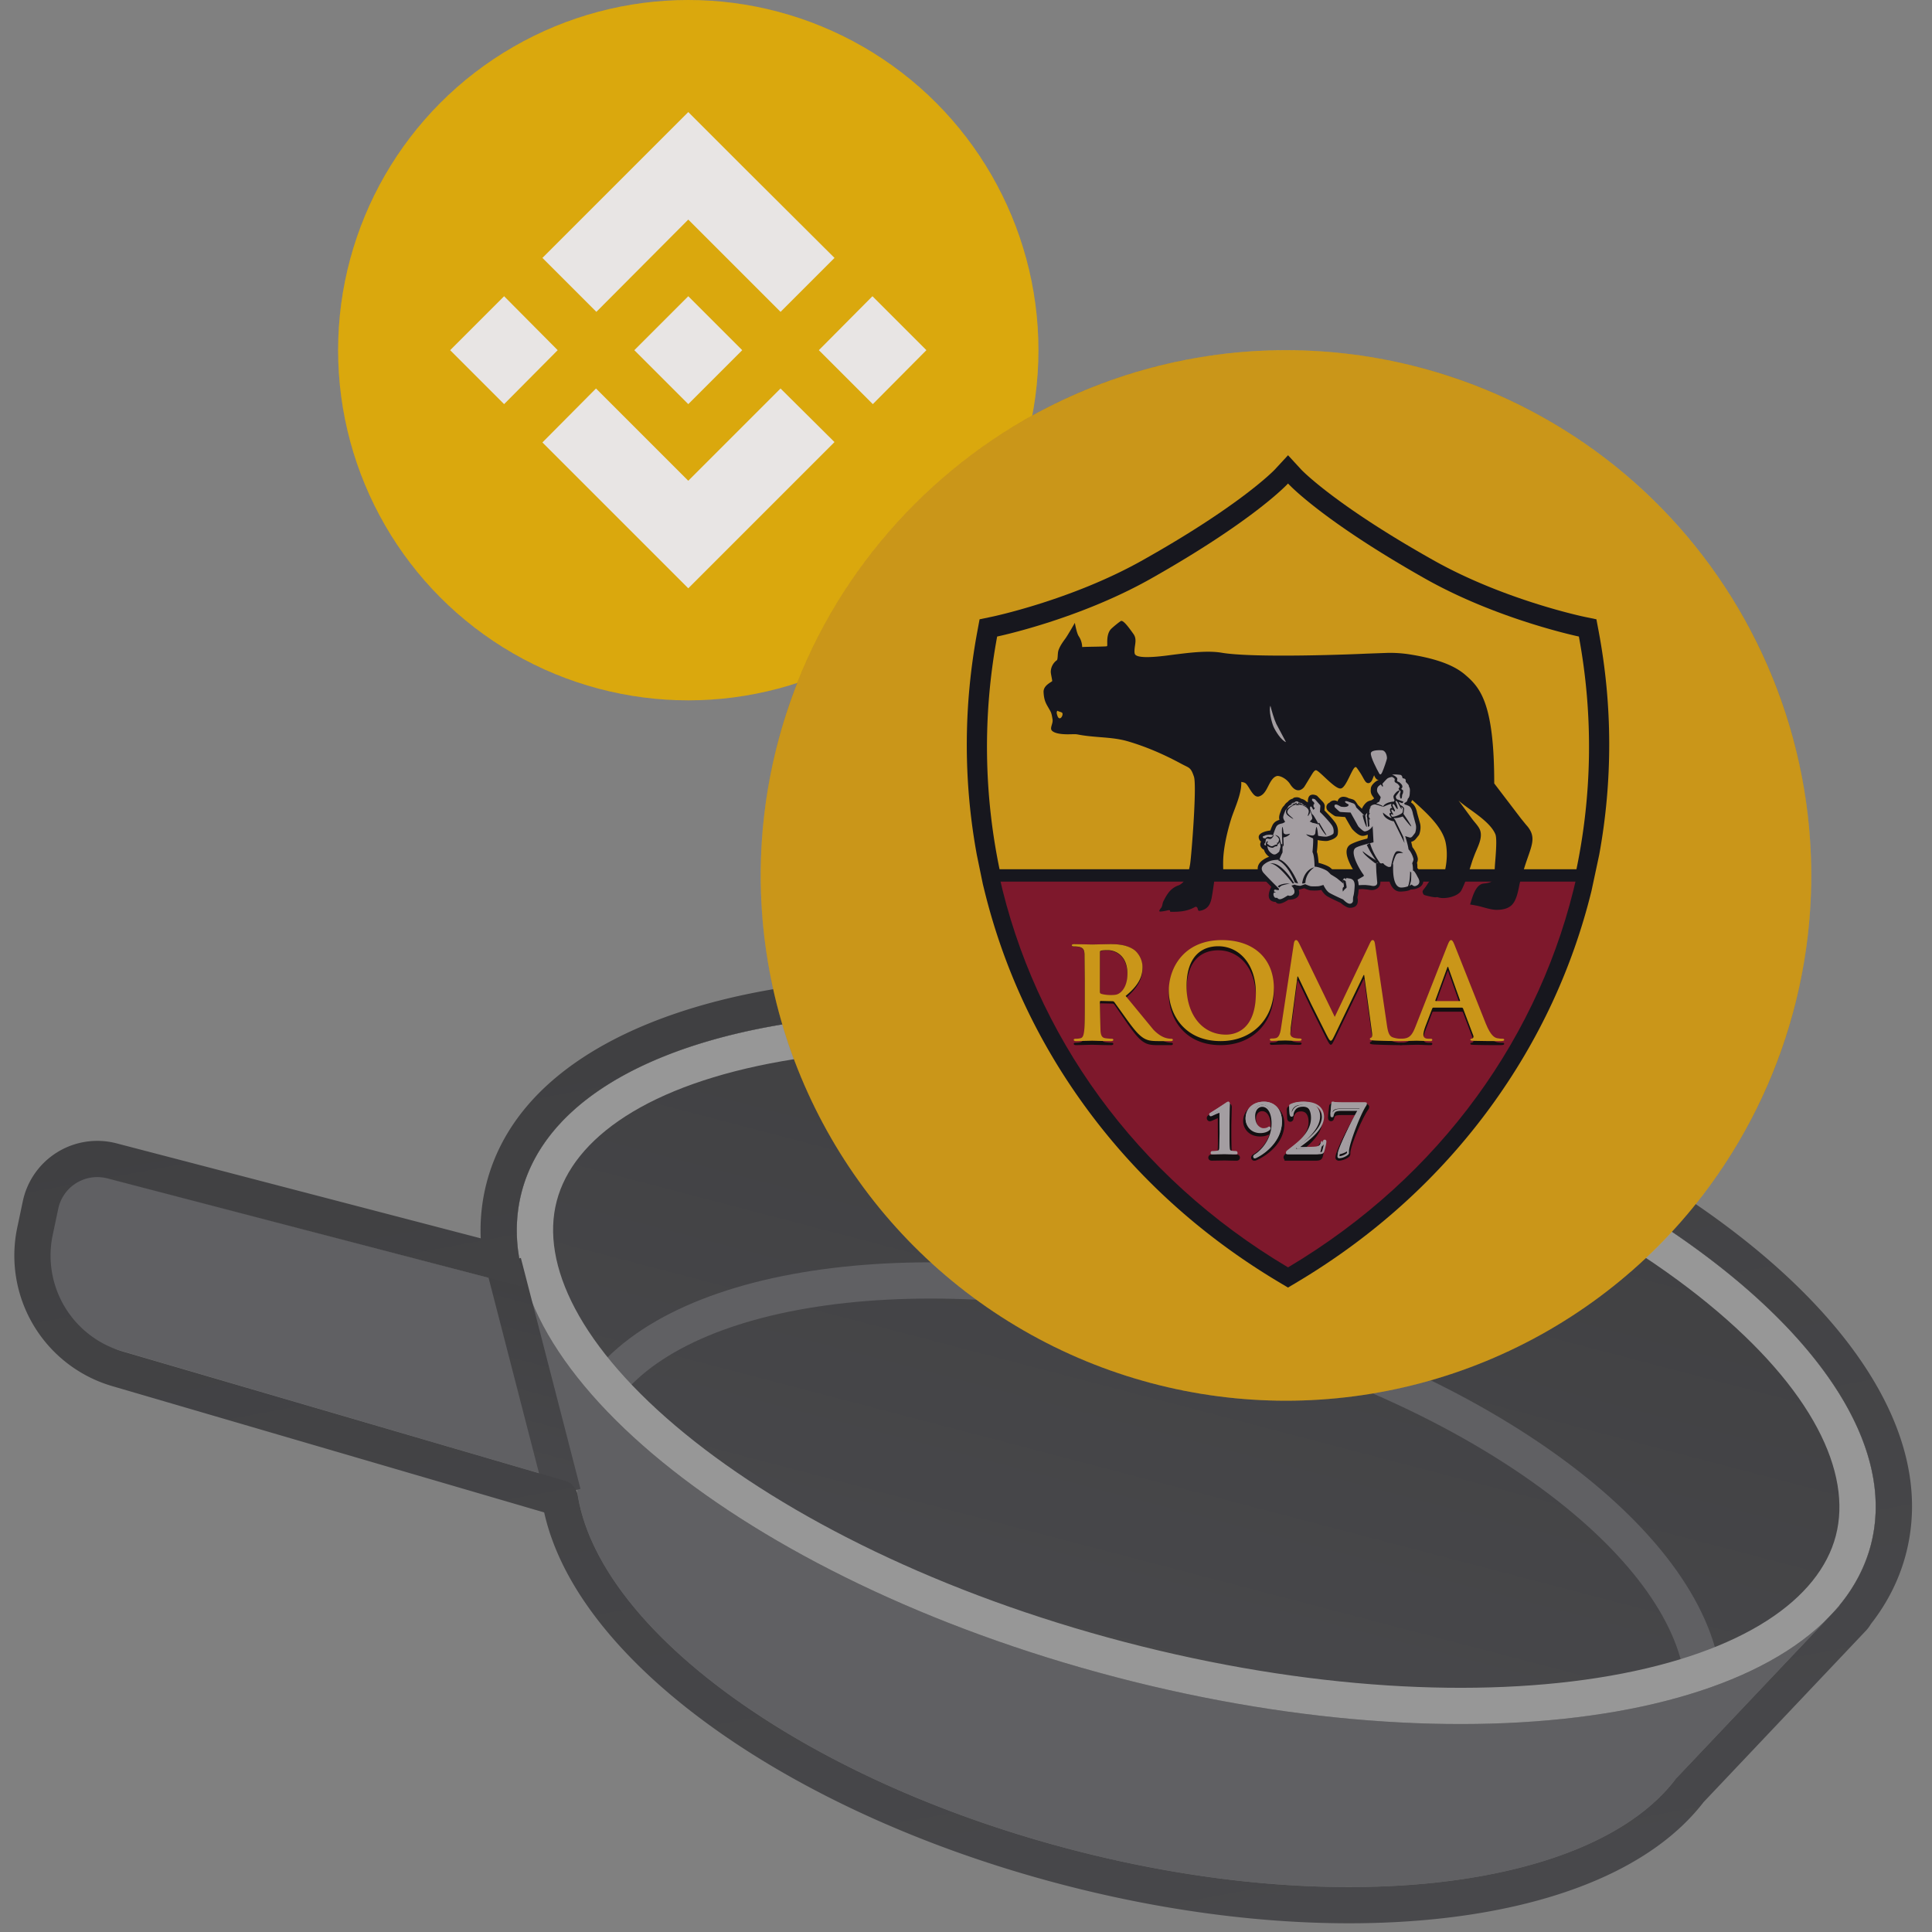 <svg xmlns="http://www.w3.org/2000/svg" width="160" height="160" fill="none"><rect width="100%" height="100%" fill="#808080" stroke="none"/><style>.B{fill:#17191d}.C{fill-rule:evenodd}.D{fill:#c6c1c0}.E{fill:#110f0d}.F{stroke-miterlimit:10}.G{stroke:#100f0d}.H{stroke-width:.403}.I{fill:#f6b817}</style><g clip-path="url(#D)"><g fill="#606063"><path d="M48.045 119.028c-3.178 12.144 15 27.421 40.602 34.121s48.934 2.287 52.112-9.858-15-27.421-40.602-34.122-48.934-2.286-52.112 9.859z"/><path d="M136.924 149.273l15.422-16.285-109.354-28.619 5.721 21.818 88.211 23.086z"/><path d="M49.934 108.293L8.072 97.338a3.304 3.304 0 00-4.063 2.486l-.468 2.129a8.26 8.26 0 005.746 9.7l41.812 12.239-1.166-15.599z"/></g><path fill="url(#A)" d="M43.203 98.71c-3.694 14.114 18.324 32.101 49.178 40.176s58.86 3.178 62.554-10.936-18.324-32.101-49.178-40.176-58.861-3.179-62.554 10.935z"/><g class="C"><path fill="#606063" d="M127.673 123.286c7.098 5.22 11.246 10.866 11.865 15.871l2.978-.368c-.772-6.238-5.737-12.531-13.066-17.92-7.389-5.435-17.439-10.148-28.913-13.151s-22.544-3.817-31.649-2.699c-9.029 1.109-16.44 4.163-20.168 9.223l2.415 1.779c2.992-4.06 9.373-6.95 18.119-8.024 8.67-1.064 19.354-.299 30.524 2.624s20.859 7.49 27.896 12.665z"/><path fill="#979797" d="M56.734 118.739c-8.721-7.124-11.998-14.041-10.629-19.27s7.614-9.654 18.706-11.593c10.807-1.889 25.078-1.154 40.186 2.8s27.911 10.304 36.406 17.245c8.721 7.124 11.998 14.041 10.63 19.27s-7.614 9.653-18.707 11.593c-10.806 1.889-25.078 1.153-40.186-2.8s-27.91-10.304-36.406-17.245zm35.646 20.147c-30.854-8.075-52.872-26.062-49.178-40.176s31.7-19.01 62.554-10.935 52.872 26.062 49.178 40.176-31.7 19.01-62.554 10.936z"/><path fill="url(#B)" d="M45.167 124.049l-4.937-19.123 2.905-.75 4.937 19.123-2.905.75z"/><path fill="url(#C)" d="M43.469 106.189l-.128-.443-.202-.817-.142-.54c.022-.012.03-.019.028-.027l-.004-.025-.12-.794-.022-.191a13.484 13.484 0 01-.071-1.974c.035-.903.166-1.793.395-2.668 3.694-14.114 31.7-19.01 62.555-10.936s52.872 26.062 49.178 40.176a12.4 12.4 0 01-.963 2.519 13.7 13.7 0 01-1.635 2.476l-.016.019.015.029-.611.651-12.932 13.655c-6.807 9.031-27.596 11.752-50.146 5.85-22.303-5.837-38.971-18.182-40.797-29.295-.093-.569-.484-1.054-1.037-1.215L10.127 111.91a8.26 8.26 0 01-5.762-9.635l.459-2.172a3.304 3.304 0 014.066-2.514l34.249 8.931a.27.27 0 00.331-.331zm-3.657-3.636a15.573 15.573 0 01.488-4.603c2.325-8.885 11.93-13.965 23.478-15.984 11.834-2.069 26.992-1.215 42.738 2.906s29.38 10.802 38.683 18.402c9.078 7.417 14.963 16.551 12.638 25.436-.557 2.129-1.552 4.064-2.901 5.789a3.08 3.08 0 01-.425.566l-13.429 14.181c-4.171 5.406-12.026 8.46-21.098 9.556-9.3 1.124-20.517.28-32.096-2.751-11.453-2.997-21.548-7.685-29.078-13.141-7.08-5.13-12.321-11.262-13.743-17.657L9.285 114.789a11.26 11.26 0 01-7.855-13.134l.459-2.173a6.304 6.304 0 017.758-4.796l30.165 7.867z"/></g><circle cx="57" cy="29" r="29" fill="#f0b90b"/><path fill="#fffdfa" d="M46.185 29l-4.437 4.468L37.28 29l4.468-4.468L46.185 29zM57 18.185l7.642 7.642 4.468-4.468-7.642-7.611L57 9.28 44.921 21.358l4.468 4.468L57 18.185zm15.252 6.347L67.815 29l4.468 4.468L76.72 29l-4.468-4.468zM57 39.815l-7.642-7.642-4.437 4.468L57 48.72l12.109-12.109-4.468-4.437L57 39.815zm0-6.347L61.468 29 57 24.532 52.532 29 57 33.468z"/><path fill="#191326" d="M57 55c14.359 0 26-11.641 26-26S71.359 3 57 3 31 14.641 31 29s11.641 26 26 26zm0 3c16.016 0 29-12.984 29-29S73.016 0 57 0 28 12.984 28 29s12.984 29 29 29z" opacity=".1"/><circle cx="106.5" cy="72.5" r="43.5" class="I"/><path d="M132.394 52.278l-.186-.99-.985-.205c-.067-.012-6.582-1.379-12.38-4.613-8.261-4.624-11.045-7.543-11.069-7.569l-1.104-1.2-1.104 1.194c-.029.031-2.818 2.955-11.073 7.574-5.795 3.232-12.315 4.602-12.383 4.614l-.985.205-.184.99c-1.151 6.177-1.167 12.4-.047 18.508l.501 2.432.139.563c1.577 6.408 4.363 12.394 8.288 17.795 4.256 5.861 9.667 10.77 16.076 14.596l.768.459.771-.459c6.41-3.826 11.818-8.735 16.076-14.596 3.924-5.401 6.71-11.385 8.287-17.794l.64-2.995a50.686 50.686 0 00-.046-18.508z" class="B"/><path d="M130.756 52.715s-6.704-1.394-12.721-4.787c-8.652-4.887-11.366-7.886-11.366-7.886s-2.717 2.999-11.367 7.886c-6.019 3.393-12.722 4.787-12.722 4.787a49.936 49.936 0 00.308 19.785h47.558a49.954 49.954 0 00.31-19.785z" class="I"/><path fill="#971a2e" d="M106.67 104.958c12.669-7.533 21.009-19.32 23.922-32.458h-47.85c2.917 13.138 11.253 24.926 23.928 32.458z"/><path d="M101.056 93.309v-.741c0-.135 0-.202-.09-.202-.112 0-.561.217-.691.268-.03.012-.061.024-.084.024s-.049-.03-.049-.065.03-.06.059-.076a60.19 60.19 0 001.383-.87c.053-.033.107-.074.154-.074.054 0 .072.064.072.119l-.037 1.468v1.045l.025 1.273c.017.181.048.263.238.304a4.58 4.58 0 00.395.033c.024 0 .054.016.054.057s-.03.05-.096.05c-.454 0-.835-.017-.998-.017l-1.023.017c-.064 0-.099-.011-.099-.05s.022-.057.048-.057c.065 0 .37-.018.478-.041.191-.039.221-.115.239-.296.022-.251.035-.731.029-1.273l-.007-.896z" class="E"/><path d="M101.056 93.309v-.741c0-.135 0-.202-.09-.202-.112 0-.561.217-.691.268-.03.012-.061.024-.084.024s-.049-.03-.049-.065.03-.06.059-.076 1.174-.724 1.383-.87c.053-.033.107-.074.154-.074.054 0 .072.064.072.119l-.037 1.468v1.045l.025 1.273c.017.181.048.263.238.304a4.58 4.58 0 00.395.033c.024 0 .054.016.054.057s-.03.05-.096.05c-.454 0-.835-.017-.998-.017l-1.023.017c-.064 0-.099-.011-.099-.05s.022-.057.048-.057c.065 0 .37-.018.478-.041.191-.039.221-.115.239-.296.022-.251.035-.731.029-1.273l-.007-.896z" class="F G H"/><path d="M106.165 93.07c0 1.541-1.453 2.511-2.187 2.831a.208.208 0 01-.105.022c-.026 0-.055-.028-.055-.056 0-.04.041-.072.071-.093.616-.348 1.541-1.252 1.541-2.55 0-.974-.444-1.403-.902-1.403-.425 0-.71.353-.71.819 0 .842.587 1.04.789 1.04s.327-.032.403-.066c.064-.031.096-.058.118-.058s.047.021.047.048a.11.11 0 01-.03.061c-.171.17-.479.252-.782.252-.854 0-1.209-.599-1.209-1.062 0-.743.604-1.283 1.518-1.283.966 0 1.493.662 1.493 1.497z" class="E"/><path d="M106.165 93.07c0 1.541-1.453 2.511-2.187 2.831a.208.208 0 01-.105.022c-.026 0-.055-.028-.055-.056 0-.04.041-.072.071-.093.616-.348 1.541-1.251 1.541-2.55 0-.974-.444-1.403-.902-1.403-.425 0-.71.353-.71.819 0 .842.587 1.04.789 1.04s.326-.032.403-.066c.064-.031.096-.058.118-.058s.047.021.047.048a.11.11 0 01-.03.061c-.171.17-.479.252-.782.252-.854 0-1.209-.599-1.209-1.062 0-.743.604-1.283 1.518-1.283.966 0 1.493.662 1.493 1.497z" class="F G H"/><path d="M106.58 95.923c-.041 0-.08-.033-.08-.079s.056-.097.114-.148c.808-.696 1.957-1.584 1.957-2.779 0-.896-.503-1.077-.792-1.077-.247 0-.438.045-.612.205a.926.926 0 00-.242.543c0 .057-.017.111-.074.111-.03 0-.047-.041-.053-.111l-.034-.684c0-.051.006-.075.071-.115.223-.114.535-.216 1.043-.216 1.016 0 1.448.545 1.448 1.208 0 1.1-1.239 2.06-1.985 2.644-.029.019-.018.037.011.037h.394l.993-.031c.398-.047.587-.239.657-.506.017-.067.034-.091.07-.091s.046.051.046.108c0 .091-.11.619-.167.809-.047.153-.14.171-.502.171h-2.263z" class="E"/><path d="M106.58 95.923c-.041 0-.08-.033-.08-.079s.056-.097.114-.148c.808-.696 1.957-1.584 1.957-2.779 0-.896-.503-1.077-.792-1.077-.247 0-.438.045-.612.205a.926.926 0 00-.242.543c0 .057-.017.111-.074.111-.03 0-.047-.041-.053-.111l-.034-.684c0-.051.006-.075.071-.115.223-.114.535-.215 1.043-.215 1.016 0 1.448.545 1.448 1.208 0 1.1-1.239 2.06-1.985 2.645-.029.019-.018.037.011.037h.394l.993-.031c.398-.047.587-.239.657-.506.017-.067.034-.091.07-.091s.046.051.046.108c0 .091-.11.619-.167.809-.047.153-.14.171-.502.171h-2.263z" class="F G H"/><path d="M113.05 91.628c.112 0 .142.018.142.045 0 .035-.023.08-.042.102-.495.659-1.428 2.884-1.518 3.599-.009.096 0 .133 0 .21 0 .111-.482.339-.752.339-.068 0-.084-.017-.084-.066 0-.059.012-.142.042-.231.167-.538.933-2.188 1.756-3.482h-1.547c-.167 0-.417.011-.561.1a.56.56 0 00-.198.334c-.005.045-.024.076-.059.076-.042 0-.048-.031-.048-.088 0-.204.09-.861.09-.917s.023-.078.059-.078.173.055.807.055h1.913z" class="E"/><path d="M113.05 91.628c.112 0 .142.018.142.045 0 .035-.023.08-.042.102-.495.659-1.428 2.884-1.518 3.599-.009.096 0 .133 0 .21 0 .111-.482.339-.752.339-.068 0-.084-.017-.084-.066 0-.059.012-.142.042-.231.167-.538.933-2.188 1.756-3.482h-1.547c-.167 0-.417.011-.561.1-.109.068-.185.247-.198.334-.005.045-.024.076-.059.076-.042 0-.048-.031-.048-.088 0-.204.09-.861.09-.917s.023-.078.059-.078.173.055.807.055h1.913z" class="F G H"/><g class="D"><path d="M101.056 92.974v-.739c0-.135 0-.204-.09-.204-.112 0-.559.219-.691.27a.264.264 0 01-.084.024c-.017 0-.049-.028-.049-.063s.032-.062.059-.078 1.174-.724 1.383-.87c.051-.035.107-.075.154-.075.054 0 .072.063.072.12l-.037 1.468v1.046l.025 1.269c.017.185.048.267.238.308a4.49 4.49 0 00.395.031c.024 0 .054.018.054.061 0 .037-.03.046-.096.046-.454 0-.835-.015-.998-.015l-1.02.015c-.067 0-.102-.009-.102-.046 0-.043.022-.061.048-.061.065 0 .37-.016.478-.037.191-.041.221-.117.239-.302.022-.245.035-.727.029-1.269l-.007-.899z"/><path d="M100.334 95.573a.269.269 0 00.103.015l.562-.007.13-.003.256-.005.246.005.115.003.568.007a.25.25 0 00.102-.016.122.122 0 00.052-.045.12.12 0 00.017-.063.134.134 0 00-.132-.139 4.07 4.07 0 01-.352-.028c-.076-.017-.103-.039-.118-.062-.019-.028-.029-.074-.037-.164-.023-.231-.023-.69-.023-1.215v-1.008l.017-1.001.014-.335.003-.078c0-.033-.004-.075-.022-.112s-.058-.084-.127-.084a.228.228 0 00-.112.035 1.01 1.01 0 00-.072.048l-.009.006-.703.465-.394.254-.13.083-.037.024-.015.009-.001.001a.249.249 0 00-.057.049.15.15 0 00-.036.094.143.143 0 00.07.123.104.104 0 00.057.017.2.2 0 00.063-.011l.048-.018.166-.075.164-.075.183-.076.067-.022.022-.005c.007.007.008.018.009.034l.001.082v.712l.006.867-.026 1.214c-.009.091-.02.134-.038.16-.014.021-.041.042-.12.06a2.46 2.46 0 01-.226.024l-.201.01c-.034 0-.069.013-.095.043s-.032.063-.032.096c0 .021.005.045.02.067a.12.12 0 00.054.042zm.599-.15l.19-.004.262-.005.252.005.113.003.124.003a.284.284 0 01-.129-.102.514.514 0 01-.063-.236c-.023-.24-.023-.706-.023-1.222v-1.014l.017-1.007.011-.29.003-.05.001-.033.001-.024.001-.008v-.003a.12.12 0 00-.003-.028.57.57 0 00-.069.043l-.717.475-.413.266.151-.069.192-.08.082-.027a.31.31 0 01.075-.012c.031 0 .066.006.096.027s.047.051.055.078a.28.28 0 01.013.081c.002.027.002.057.002.088v.713l.006.865-.028 1.23a.49.49 0 01-.064.234.281.281 0 01-.138.103zm.752-4.036z" class="C"/><path d="M106.165 92.85c0 1.659-1.453 2.704-2.187 3.048a.207.207 0 01-.107.024c-.024 0-.053-.033-.053-.062 0-.041.041-.076.071-.1.616-.375 1.541-1.346 1.541-2.744 0-1.049-.444-1.513-.9-1.513-.427 0-.712.38-.712.884 0 .907.587 1.122.789 1.122s.327-.037.403-.072c.064-.038.096-.066.118-.066s.047.025.047.054a.143.143 0 01-.03.065c-.171.183-.479.269-.782.269-.854 0-1.209-.643-1.209-1.141 0-.8.604-1.381 1.518-1.381.966 0 1.493.712 1.493 1.612z"/><path d="M103.818 95.875c.017.019.05.048.096.048a.28.28 0 00.139-.032c.355-.17.88-.511 1.318-1.014s.794-1.175.794-2.001c0-.45-.129-.859-.383-1.157s-.632-.481-1.111-.481c-.45 0-.829.146-1.097.399s-.42.609-.42 1.017c0 .258.09.553.289.785s.51.399.937.399c.297 0 .615-.085.799-.287l.002-.001.001-.001a.24.24 0 00.03-.049l.011-.028c.003-.01.007-.023.007-.04 0-.036-.015-.068-.035-.091s-.052-.044-.093-.044a.113.113 0 00-.052.013l-.033.019-.022.015-.043.027a.792.792 0 01-.342.06c-.073 0-.239-.043-.387-.189s-.276-.391-.276-.809c0-.46.25-.769.59-.769.184 0 .373.095.518.313s.25.567.25 1.062c0 1.311-.851 2.223-1.417 2.575l-.005.003-.004.004c-.014.011-.037.03-.056.053s-.042.06-.042.108c0 .04.019.074.037.096zm.231-.169c.595-.402 1.422-1.339 1.422-2.669 0-.516-.107-.899-.278-1.155s-.409-.387-.656-.387c-.467 0-.756.424-.756.937 0 .456.146.75.326.929s.385.237.503.237c.106 0 .19-.01.258-.025a1.16 1.16 0 01-.488.099c-.381 0-.643-.145-.812-.341a1.06 1.06 0 01-.248-.675c0-.364.134-.674.367-.894s.57-.354.984-.354c.434 0 .763.162.985.422s.343.63.343 1.048c0 .774-.331 1.407-.752 1.89a4.177 4.177 0 01-1.198.94zm-.103.079z" class="C"/><path d="M106.58 95.588a.08.08 0 01-.08-.081c0-.043.056-.097.114-.146.808-.698 1.957-1.582 1.957-2.779 0-.896-.503-1.077-.792-1.077-.247 0-.438.045-.612.203a.931.931 0 00-.242.545c0 .059-.017.109-.074.109-.03 0-.047-.041-.053-.109a13.26 13.26 0 01-.034-.686c0-.051.006-.075.071-.113.223-.114.535-.216 1.043-.216 1.016 0 1.448.545 1.448 1.21 0 1.096-1.239 2.056-1.985 2.642-.029.019-.018.039.011.039h.394l.993-.035c.398-.045.587-.239.657-.504.017-.07.036-.091.07-.091.04 0 .046.051.046.106 0 .093-.11.621-.167.811-.047.153-.14.171-.502.171h-2.263z"/><path d="M106.5 95.431c0 .094.085.158.174.158h2.379c.186 0 .322-.004.416-.031a.29.29 0 00.198-.191c.031-.095.076-.271.112-.432l.047-.224.02-.147a.3.3 0 00-.012-.095c-.006-.017-.017-.039-.038-.057s-.055-.03-.088-.03a.15.15 0 00-.114.05.255.255 0 00-.047.098c-.033.115-.092.209-.186.28s-.231.124-.427.145h-.002c-.218.025-.927.033-1.032.033h-.225c.371-.268.826-.606 1.204-.994.429-.439.772-.952.772-1.509 0-.337-.12-.651-.388-.881s-.673-.365-1.224-.365-.891.101-1.139.217l-.003.001-.002.001a.24.24 0 00-.095.079c-.022.036-.022.072-.022.098 0 .16.029.611.036.669.004.035.011.072.026.101s.05.075.119.075c.029 0 .057-.006.083-.02s.044-.033.057-.053a.211.211 0 00.027-.113.62.62 0 01.067-.237.76.76 0 01.16-.23c.161-.132.336-.173.582-.173a.71.71 0 01.467.172c.148.132.276.369.276.785 0 .551-.288 1.034-.69 1.468-.341.368-.758.694-1.137.992l-.201.157a.77.77 0 00-.092.081c-.025.026-.058.068-.058.119zm.184-.002h2.369c.195 0 .299-.005.361-.023.027-.008.041-.017.05-.026s.021-.027.031-.058a5.37 5.37 0 00.108-.419l.03-.137a.68.68 0 01-.156.166 1.04 1.04 0 01-.522.182 16.25 16.25 0 01-1.055.035h-.414c-.027 0-.09-.008-.113-.064s.022-.101.047-.118l.026-.019c.39-.28.89-.641 1.298-1.058.419-.429.728-.905.728-1.404 0-.303-.108-.572-.333-.765s-.582-.32-1.1-.32-.831.094-1.053.197c-.019.01-.025.016-.028.018s-.001.008-.001.021l.023.481a.91.91 0 01.248-.403l.001-.001.001-.001c.205-.17.432-.216.705-.216a.9.9 0 01.594.219c.191.171.328.453.328.899 0 .603-.316 1.122-.731 1.57-.351.379-.78.715-1.159 1.012l-.198.155a.63.63 0 00-.073.063zm.32-3.088zm2.658 2.175z" class="C"/><path d="M113.05 91.295c.112 0 .142.02.142.045 0 .035-.023.08-.042.1-.495.662-1.428 2.882-1.518 3.601-.009.094 0 .133 0 .208 0 .108-.482.339-.752.339-.068 0-.084-.017-.084-.068 0-.057.012-.138.042-.229.167-.538.933-2.189 1.756-3.482h-1.547c-.167 0-.417.011-.561.1-.109.068-.185.249-.198.338-.005.045-.024.072-.059.072-.042 0-.048-.027-.048-.084 0-.21.088-.862.088-.919s.025-.079.061-.079.173.057.807.057h1.913z"/><path d="M110.805 95.885c.037.035.087.038.119.038a1.21 1.21 0 00.489-.143c.076-.039.147-.082.199-.126a.41.41 0 00.07-.07.168.168 0 00.037-.099l-.003-.081c-.001-.037-.003-.067.002-.126.042-.361.279-1.113.569-1.869s.622-1.491.849-1.827c.014-.018.027-.041.036-.064s.02-.057.02-.09c0-.024-.007-.049-.024-.071s-.037-.033-.056-.041a.363.363 0 00-.138-.02h-1.807a4.56 4.56 0 01-.582-.029l-.114-.019-.032-.007a.144.144 0 00-.034-.004c-.039 0-.079.016-.107.052s-.034.076-.034.115l-.004.041-.009.093-.009.091-.019.183-.042.545c0 .027 0 .067.015.101a.12.12 0 00.114.07c.044 0 .081-.02.106-.055s.029-.065.032-.094c.005-.035.023-.096.052-.157s.066-.111.099-.134c.053-.036.131-.06.222-.073s.184-.016.261-.016h1.316c-.751 1.324-1.437 2.954-1.593 3.504a.957.957 0 00-.043.262c0 .029.002.08.043.118zm.124-.133a.81.81 0 01.036-.197v-.002c.156-.549.875-2.256 1.651-3.594l.074-.128h-1.608a1.94 1.94 0 00-.285.018.711.711 0 00-.291.1.48.48 0 00-.145.178l.028-.297.019-.182.023-.235.133.023c.116.015.302.03.603.03h1.807l.037.001-.009.013-.001.003c-.241.353-.581 1.109-.87 1.864s-.535 1.526-.579 1.912v.002a1.17 1.17 0 00-.002.165l.002.05a.26.26 0 01-.044.044.97.97 0 01-.17.106c-.139.071-.3.123-.409.125z" class="C"/></g><g class="E"><path d="M91.089 82.272c0 .122.021.167.095.198.221.081.54.114.807.114.423 0 .559-.048.751-.19.317-.241.626-.752.626-1.658 0-1.572-.995-2.024-1.624-2.024-.263 0-.455.01-.561.043-.074.022-.095.066-.095.154v3.363zm-1.251-.874l-.022-2.345c-.021-.375-.105-.553-.456-.632a2.12 2.12 0 00-.414-.033c-.117 0-.18-.022-.18-.099s.074-.1.233-.1l1.453.037 1.495-.037c.668 0 1.377.068 1.95.477.297.21.72.776.72 1.516 0 .819-.328 1.57-1.397 2.477l2.299 2.91c.595.643 1.031.721 1.188.752a1.56 1.56 0 00.296.035c.083 0 .128.034.128.087 0 .089-.072.112-.2.112h-1.007c-.595 0-.86-.054-1.137-.21-.455-.255-.858-.775-1.451-1.626l-1.051-1.527c-.053-.068-.118-.078-.191-.078l-.922-.021c-.053 0-.084.021-.084.087v.155l.052 2.367c.032.323.096.566.413.609a4.49 4.49 0 00.52.045c.085 0 .128.034.128.087 0 .079-.076.112-.211.112-.618 0-1.402-.033-1.56-.033l-1.293.033c-.139 0-.213-.033-.213-.112 0-.053.043-.087.169-.087a1.62 1.62 0 00.383-.045c.211-.043.266-.287.307-.609.054-.462.054-1.338.054-2.354V81.4zm14.167 1.177c0-2.394-1.374-3.876-3.118-3.876-1.228 0-2.622.681-2.622 3.34 0 2.219 1.225 3.981 3.267 3.981.749 0 2.473-.361 2.473-3.445zm-7.209-.205c0-1.823 1.204-4.181 4.397-4.181 2.652 0 4.303 1.549 4.303 3.989s-1.703 4.376-4.408 4.376c-3.057 0-4.292-2.296-4.292-4.184zm10.355-3.901c.031-.184.095-.281.181-.281s.149.05.289.334l2.917 6.026 2.908-6.103c.086-.172.137-.257.235-.257s.16.105.191.334l.973 6.633c.098.682.203.996.524 1.095a2.12 2.12 0 00.663.109c.096 0 .172.01.172.074 0 .088-.13.121-.278.121a55.96 55.96 0 01-2.17-.055c-.245-.021-.31-.055-.31-.119 0-.055.041-.087.117-.119.065-.023.096-.163.053-.468l-.641-4.711h-.043l-2.329 4.833c-.246.508-.3.606-.396.606s-.203-.218-.374-.542l-1.23-2.461-1.111-2.319h-.043l-.555 4.225-.032.51c0 .206.14.303.32.348.194.042.342.055.449.055.086 0 .162.022.162.075 0 .097-.098.119-.258.119-.448 0-.931-.032-1.122-.032l-1.059.032c-.107 0-.192-.022-.192-.119 0-.053.063-.075.171-.075.086 0 .161 0 .321-.034.298-.065.384-.488.438-.855l1.059-6.979z"/><path d="M120.859 83.239c.052 0 .063-.03.052-.064l-.952-2.673c-.009-.045-.02-.098-.052-.098s-.052.053-.062.098l-.972 2.663c-.013.045 0 .075.039.075h1.947zm-2.155.545c-.056 0-.075.019-.097.085l-.571 1.49c-.104.27-.158.532-.158.664 0 .194.094.337.422.337h.158c.127 0 .158.022.158.085 0 .087-.061.109-.177.109-.339 0-.792-.032-1.122-.032l-1.247.032c-.138 0-.201-.022-.201-.109 0-.063.043-.085.127-.085.095 0 .244-.012.329-.023.484-.064.684-.435.898-.978l2.651-6.738c.127-.315.191-.432.297-.432.095 0 .161.097.265.345l2.621 6.598c.402.977.71 1.128.931 1.183a2.3 2.3 0 00.445.045c.083 0 .136.01.136.085 0 .087-.095.109-.485.109-.381 0-1.153 0-1.998-.022-.192-.01-.318-.01-.318-.087 0-.063.041-.085.148-.098.073-.022.148-.119.096-.249l-.846-2.238c-.024-.057-.054-.076-.107-.076h-2.355z"/></g><g class="I"><path d="M91.089 82.108c0 .119.021.158.095.192.221.072.54.106.807.106.423 0 .559-.042.751-.179.317-.236.626-.726.626-1.596 0-1.507-.995-1.943-1.624-1.943-.263 0-.455.012-.561.042-.074.021-.095.065-.095.15v3.228zm-1.251-.839l-.022-2.251c-.021-.362-.105-.531-.456-.607a2.372 2.372 0 00-.414-.034c-.117 0-.18-.019-.18-.095s.074-.094.233-.094l1.453.031 1.495-.031c.668 0 1.377.067 1.95.456.297.202.72.745.72 1.457 0 .786-.328 1.508-1.397 2.378l2.299 2.794c.595.615 1.031.69 1.188.724.117.02.213.029.296.029s.128.032.128.085c0 .085-.072.108-.2.108h-1.007c-.595 0-.86-.054-1.137-.202-.455-.247-.858-.744-1.451-1.561l-1.051-1.466c-.053-.065-.118-.075-.191-.075l-.922-.022c-.053 0-.084.022-.084.085v.149l.052 2.272c.032.308.096.543.413.583.16.022.393.044.52.044.085 0 .128.032.128.085 0 .076-.076.108-.211.108-.618 0-1.402-.031-1.56-.031l-1.293.031c-.139 0-.213-.031-.213-.108 0-.053.043-.085.169-.085.16 0 .287-.021.383-.044.211-.04.266-.275.307-.583.054-.446.054-1.284.054-2.262V81.27zm14.167.97c0-2.391-1.374-3.875-3.118-3.875-1.228 0-2.622.685-2.622 3.342 0 2.219 1.225 3.978 3.267 3.978.749 0 2.473-.363 2.473-3.445zm-7.209-.203c0-1.825 1.204-4.182 4.397-4.182 2.652 0 4.303 1.548 4.303 3.99s-1.703 4.375-4.408 4.375c-3.057 0-4.292-2.295-4.292-4.183zm10.355-3.902c.031-.184.095-.28.181-.28s.149.055.289.335l2.917 6.025 2.908-6.099c.086-.174.137-.261.235-.261s.162.108.191.335l.975 6.632c.096.682.201.998.522 1.097a2.13 2.13 0 00.663.107c.096 0 .172.01.172.075 0 .089-.13.12-.278.12-.269 0-1.743-.021-2.17-.053-.245-.023-.31-.055-.31-.119 0-.055.041-.089.117-.12.065-.022.096-.164.053-.467l-.641-4.715h-.043l-2.329 4.836c-.246.509-.3.607-.396.607s-.203-.217-.374-.544l-1.23-2.458-1.111-2.318h-.043l-.555 4.225-.032.51c0 .204.14.303.32.348.194.043.342.053.449.053.086 0 .162.022.162.077 0 .097-.098.119-.258.119-.448 0-.931-.032-1.122-.032l-1.059.032c-.107 0-.192-.022-.192-.119 0-.055.063-.077.171-.077.086 0 .161 0 .321-.031.298-.066.384-.489.438-.858l1.059-6.98z"/><path d="M120.859 82.905c.052 0 .063-.032.052-.064l-.952-2.675c-.009-.043-.02-.097-.052-.097s-.052.054-.062.097l-.972 2.664c-.013.043 0 .075.039.075h1.947zm-2.155.543c-.056 0-.075.023-.097.085l-.571 1.492c-.104.272-.158.532-.158.662 0 .194.094.337.422.337h.158c.127 0 .158.022.158.087 0 .087-.061.109-.177.109-.339 0-.792-.032-1.122-.032l-1.247.032c-.138 0-.201-.022-.201-.109 0-.065.043-.087.127-.087.095 0 .244-.01.329-.023.484-.062.684-.433.898-.975l2.651-6.737c.127-.315.191-.434.297-.434.095 0 .161.096.265.345l2.621 6.596c.402.978.71 1.13.931 1.183.16.034.316.045.445.045.083 0 .136.012.136.087 0 .087-.095.109-.485.109-.381 0-1.153 0-1.998-.022-.192-.01-.318-.01-.318-.087 0-.065.041-.087.148-.098.073-.02.148-.119.096-.251l-.846-2.237c-.024-.053-.054-.076-.107-.076h-2.355z"/></g><path stroke="#17191d" stroke-linecap="round" stroke-width="1.022" d="M82.408 72.5h48.519" class="F"/><path d="M87.843 59.458c-.209.13-.288-.236-.288-.236-.057-.147-.063-.299.02-.36.158.099.347.097.403.189.059.102-.026.339-.136.407zm38.551 8.861l-.435-.536-2.213-2.903c0-6.706-1.192-7.956-2.419-9.009-1.082-.928-2.808-1.402-4.66-1.69a10.787 10.787 0 00-1.693-.114l-1.841.066c-.497.029-9.185.395-11.971-.078-1.215-.206-2.9.032-3.902.153-.459.053-2.967.457-3.262-.021-.057-.09-.053-.289-.029-.514.034-.351.177-.779-.096-1.162-.375-.527-.786-1.093-1.011-1.093-.071 0-.692.512-.843.666-.253.257-.333.678-.321 1.168.006.301-.013.242-.036.265-.038.038-1.635.038-2.04.068a1.69 1.69 0 00-.286-.897c-.175-.255-.321-1.105-.321-1.105s-.578 1.009-.773 1.28c-.217.297-.442.606-.573.961-.05.136-.06.299-.071.457-.005.114-.023.353-.068.391a1.212 1.212 0 00-.508.924c-.006.113.025.265.058.442.022.112.059.289.059.373a1.86 1.86 0 01-.092.063c-.273.175-.647.421-.623.855.036.655.186.91.392 1.265.058.101.117.2.183.324.092.176.131.427.17.67.054.341-.262.714-.046.929.284.279 1.016.295 1.334.295.086 0 .419-.009.499-.009.124 0 .219.007.301.024.611.12 1.225.169 1.816.219.815.064 1.584.126 2.359.355 1.428.423 2.837 1.015 4.305 1.803l.225.119c.544.282.66.244.915.996s-.215 6.641-.318 7.249c-.164.983-.475 1.577-.983 1.764-.678.247-.957.781-1.225 1.299-.086.168-.073.37-.178.538 0 0-.221.244-.147.307s.762-.103.762-.103c.235.014-.018.139.216.139.581 0 1.281-.004 1.995-.417.299 0 .099.383.375.333.852-.156.932-.817 1.035-1.448.174-1.061.149-1.246.266-1.345s.496.063.597-.052c.078-.086-.007-.861.037-1.56.062-.997.333-2.167.629-3.13l.016-.05c.064-.213.161-.472.264-.743.278-.736.617-1.628.577-2.345.304.052.354.071.528.313l.123.194c.336.554.508.709.729.709a.234.234 0 00.066-.008c.362-.095.557-.404.762-.811.204-.398.413-.81.754-.886.013-.002.028-.006.047-.006.277 0 .762.248 1.039.68.611.953 1.132.287 1.181.209.071-.11.56-.924.682-1.114.147-.227.238-.248.272-.248h.008c.299.046 1.596 1.615 2.059 1.509.448-.05.946-1.77 1.22-1.77.014 0 .028.002.043.006.065.054.22.289.324.445.345.528.42.879.692.879.088 0 .239-.076.33-.305l.145-.349c.016.021.246.802.808.109-.005-.008-.009-.021-.013-.031.075-.177 1.115.855 1.612 1.26l.863.813c1.07.959 2.4 2.155 2.659 3.45.148.749.113 1.612-.096 2.432-.046.172-.09.272-.132.299-.042.032-.159.036-.305.038-.067.002-.14.005-.223.013-.368.02-.616.414-.839.761-.1.16-.231.293-.299.411s.041.315.107.355.728.198.925.198a.53.53 0 00.158-.019 1.45 1.45 0 00.505.082c.578 0 1.294-.242 1.499-.643.346-.683.582-1.425.811-2.145.024-.08.051-.163.077-.243.049-.158.121-.335.19-.52.25-.659.675-1.364.487-2.013-.099-.342-.443-.675-.663-.968l-1.143-1.553c.681.665 2.573 1.648 3.053 2.799.17.404-.006 2.094-.035 2.547-.015.214-.026.434-.032.652-.02.692-.221.817-.912.887-.598.062-.873.952-1.02 1.432l-.024.076-.07.223.232.04c.089.014.188.034.295.054.432.08 1.159.351 1.666.351.605 0 1.029-.145 1.299-.442.347-.379.48-1.063.599-1.665.044-.225.293-1.031.384-1.322.568-1.842 1.131-2.546.172-3.603z" class="B"/><path d="M123.557 73.504c-.061.138-.278.166-.353.197-.157.078-.303.19-.296.319v.715c.031.069.242.157.288.072.033-.055-.002-.487.039-.783.007-.041.031-.217.104-.256.025-.008.275-.142.218-.264zm-19.293-9.665c.14-.021.337-.074.403-.002s.165.339.16.501-.354 1.007-.377 1.046-.057.16-.119.035-.172-1.428-.172-1.428-.018-.13.105-.151zm22.096 4.918c-.282-.402-.988-1.112-1.269-1.454l-2.097-2.438-.706-3.683c-.134-.437-.508-3.6-2.998-5.318.134-.222 1.747 1.023 2.331 1.992 1.058 1.758 1.509 6.347 1.509 6.347s.672-7.01-3.101-8.493c-2.706-1.112-4.057-.933-4.057-.933s-1.875 1.106-.744 3.208c.218.41 2.683 4.127 2.841 4.418 1.402 2.585 5.861 5.595 6.672 6.414.043.046.811.538.863 1.086.01.102-1.043-.594-1.028-.465.143 1.296-.013 3.785-.033 4.069-.024.329-.043.377-.246.45s-.414-.119-.537.221c-.139.377-.088.656.266.656s.89.184 1.231-1.093l1.309-4.427c.054-.2-.108-.419-.206-.556zM88.897 52.758s.207.826.203 1.057-.056.252-.056.252l-.613.363s.133-.211.203-.474.267-.949.263-1.199zm10.445 21.729c-.035.024-.08.028-.094.008l-.105-.15c-.012-.02.004-.061.041-.091l.084-.057c.035-.026.082-.031.094-.01l.106.15c.018.02-.004.059-.039.091l-.086.059zm20.128-1.31s-.096-.034-.148.045c-.073.113-.107.54-.107.54a.2.2 0 00.255.053c.165-.07.5-.358.394-.451s-.394-.187-.394-.187zm-.325-.342s-.216-.002-.314.076c-.106.086-.296.316-.284.411s.203.247.298.152.54-.649.3-.64zM87.141 57.187c-.231.393.433.737.601.525.126-.536-.376-.729-.601-.525zm4.493.65c-.284-.343-.493-.916-.307-1.023s.366.041.48.107c.169.096.255.032.243-.199l-.047-.51c-.057-.49-.31-1.029-.508-1.244-.326-.358-1.264-.776-1.85-.371-.169.117-.297.309-.406.536-.04.082.075.196.039.289-.215.534-.542 1.151-.925 1.55-.016.021 1.3.132 3.16 1.526.165.12-.149.798-.257.765-.057-.008.189-.571.004-.676-.852-.488-1.358-.553-1.999-.786-.154-.055-.602.233-.716.124-.16-.213-.648-.456-.698-.479.018.01.079.057.101.266.061.538-.921 0-.088.861.234.238.459.422.632.345.267-.004.146.034.173.098l.142.343c.025.064.057.06.069-.008l.065-.362a.15.15 0 01.148-.122l1.514.055c.256.028.271.122.271.122.012.07.111.217-.102.392-.155.126-.527-.138-.825.108s-.896.357-.896.357a.16.16 0 01-.173-.093l-.152-.347c-.026-.066-.053-.063-.059.009l-.038.454c-.006.069-.026.126-.044.13s-.057-.051-.087-.114l-.011-.022c-.03-.066-.092-.071-.136-.021l-.076.092c-.045.055-.111.047-.146-.014l-.031-.047c-.035-.063-.092-.063-.128 0l-.047.075c-.036.061-.085.055-.105-.01l-.017-.049c-.02-.067-.062-.069-.089-.007-.02.047-.05.056-.071.028l-.088.09c-.038.036-.123.115-.127.189s.087.113.521.205 2.455-.752 3.092-.614c.737.156 1.022-.461 1.072-1.262a1.27 1.27 0 00-.015-.128c-.129-.213-.316-.431-.463-.607z"/><g class="B"><path d="M89.769 55.408s.257-.519.573-.623c.234-.077.477.078.838.359s.553.719.908.603c.123-.04-.273.477-.621.329-.084-.036-.606-1.043-1.114-1.029 0 0-.327.073-.584.359z"/><path d="M90.831 55.921c-.073 0-.133-.095-.133-.214 0-.113.06-.211.133-.211s.169.098.169.218c0 .113-.096.206-.169.206zm-.087-1.119c-.405-.147-.64.206-.64.206.105-.345.588-.127.798-.016.116.064.278.402.393.682-.13-.165-.308-.342-.462-.361-.306-.035-.335.482-.335.482l-.155.246s.02.063.255.063 1.058-.011 1.167-.139-.578-.999-1.021-1.163z"/></g><path d="M97.109 73.917l-.311.793c-.007.073.007.122.042.122s.144.037.222-.027.366-.775.403-.874c.01-.027-.228-.185-.356-.014zm25.09-4.647c.148-.587-.338-.651-.508.109l-.802 3.741c-.006.036.018.072.049.029.009.25 1.197-3.618 1.261-3.88zM98.248 54.584c-1.301.244-3.123.351-4.114.219-.784-.106-.818-.579-.677-.999-.725.704-1.113.428-1.129.342-.028-.112.268 0 .46-.188s.308-.851.156-1.172.013-.262.013-.262.404.04.581.515c.114-.475-.556-1.067-.773-.931s-.654.488-.593 1.005c.078.638.03.954-.18.947-1.421-.063-3.012-.25-3.896.655 0 0 1.072-.694 1.895-.618s2.507.238 2.609 2.18c0 0-.018.437.019.945.018.269-.242.097-.239.216.01.538.399.456.368.921-.135 1.909-1.031 1.87-1.031 1.87s1.082.149 1.619-1.636c-.002 1.024-.112 1.281-.532 1.681.827.051 1.477-.717 1.496-.833.123.194.358.822.976 1.079-.305-.495-.231-1.096-.168-1.627.186 1.192.495 1.637 1.12 1.897-.252-.25-.763-.79-.61-1.758.119.827 1.103 1.563 1.103 1.563s-.313-.497-.396-1.373c.422.891.875.965.875.965s-.699-.723-.819-1.662c-.014-.017.491.638.902.638-.316-.373-.817-.903-.872-1.572.315.4.543.661.906.702-.307-.348-.559-.901-.654-1.57.351.432.291.575.95.753-.255-.245-.431-.919-.304-1.243.114.227.552.458 1.074.525-.169-.106-.44-.745-.4-.999.237.115.748.285 1.152.23-.192-.111-.327-.673-.268-.805.108.068.879.056 1.043 0-.251-.153-.468-.383-.41-.362.186.065.491-.092.887-.154.422-.066.496-.07.76-.066-.257-.122-1.88-.266-2.898-.018zm13.22 8.217s-.879-.055-.947.197.402 1.583.471 1.743c.111.252.408-.331.408-.331.093-.16.453-.941.453-1.048.003-.133.012-.562-.385-.56zm-3.416 0s-.812-.055-.875.214.284 1.526.339 1.7c.081.262.255-.134.255-.134.087-.17.735-1.062.737-1.175 0-.14-.087-.606-.456-.604zm5.799-8.36l-3.857.264c-1.148.004-2.362-.052-3.009-.029a.9.9 0 00-.207.01l-4.051-.092c-.23-.047-3.36.773-3.814 4.296-.28 2.171-.143 2.865.341 3.895.289.613.869 1.745.848 2.63-.008.37-.657-1.549-.647-1.331.094 2.23-.289 7.252-.508 8.318-.262 1.271-.514.628-.808 1.158l-.674 1.28c.014.01.322-.038.65-.07.38-.012.692-1.058.952-1.058.042 0-.286.843-.235.828.27-.068.709-.182.68.036.098.031.175-.019.234-.093.079-.096.435-1.72.655-2.564.049-.138.407-.058.504-.02.195-.398-.117-1.725.445-3.568.557-1.812 1.143-3.383.88-3.85-.028-.053-.977 1.223-1 1.173-.06-.146 3.094-5.506 2.482-8.282-.012-.099-.055-.212-.055-.291-.002-.022.364.134.82.256.591.184 1.11.281 1.288.972.213 1.334.825 3.225 2.067 3.339-.564-.523-1.287-3.183-1.197-4.276.349 1.783 1.422 4.366 2.308 4.249-.182-.287-.921-1.913-.921-2.935.32.849 1.082 2.708 1.657 2.722 1.506.031 1.887-.663 3-.916 2.49-.57 3.144.398 3.525.597-.304-.298-1.344-2.135-2.035-3.568-.55-1.135.379-2.269 1.956-2.973.311-.14-1.782-.121-2.274-.106z"/><g class="B"><path d="M115.154 64.406s-.083-.116-.154-.136c-.023-.006-.038-.01-.052-.01-.032 0-.048.01-.048.01l-.035.026.012-.055c.004-.037.035-.107.099-.107.024 0 .049.01.075.026.099.057.13.213.131.217l.018.092-.046-.063z"/><path d="M115.975 73.838c-.926 0-1.045-1.43-1.066-1.686-.224-.015-.465-.161-.631-.285a.33.33 0 00-.043-.025l.011.318.057.706.003.012c.019.161.067.539-.323.745a.853.853 0 01-.381.091c-.119 0-.223-.023-.294-.037l-.044-.008-.068-.006-.339-.035h-.028l-.832.041-.06.004c-.31 0-.563-.236-.566-.24-.157-.146-.17-.378-.032-.563l.035-.049.052-.037c.031-.019.128-.083.267-.102l.565-.313c-.238-.442-1.29-1.975-.372-2.459.337-.175.86-.352 1.352-.462a.502.502 0 01.021-.087.83.83 0 00.006-.25.913.913 0 01-.408.114.55.55 0 01-.116-.012c-.312-.062-.715-.502-.762-.56-.071-.091-.336-.551-.582-.988l-.776-.06c-.067-.022-.144-.045-.579-.39-.143-.118-.215-.274-.191-.429a.396.396 0 01.225-.299l.029-.013a.49.49 0 01.306-.175l.043-.01h.053a.52.52 0 01.273.081.398.398 0 01.046-.144.486.486 0 01.44-.24c.108 0 .225.027.356.082l.019.01.021.012a.21.21 0 00.05.025c.081.016.275.073.339.097.112.045.191.104.402.448l.333.318c.151-.336.334-.487.401-.543.095-.079.212-.112.335-.147l.083-.025a.96.96 0 01.169-.113.234.234 0 01.015-.049l-.157-.226c-.137-.217-.119-.411-.108-.532l.002-.039c.019-.334.461-.619.466-.621a.84.84 0 01.152-.075 4.39 4.39 0 01.353-.357.94.94 0 01.323-.174c.095-.187.296-.278.603-.278a6.32 6.32 0 01.524.037.597.597 0 01.46.336c.197.063.323.233.347.46l.069.072a.69.69 0 01.196.358c.121.221.1.484.086.602-.006.358-.104.568-.208.688a.64.64 0 01-.039.107c.361.212.472.688.505.875l.245.879c.101.433-.057.842-.072.887l-.022.047-.03.041-.249.305a.672.672 0 01-.367.222l.105.449c.289.343.446.818.446.987 0 .11-.036.229-.072.314h.002c.031.085.035.191.031.421.124.13.23.313.341.52l.027.051c.549 1.139-.83 1.228-.914 1.2-.178.159-.763.179-.859.179z"/></g><path d="M115.958 64.17a4.793 4.793 0 00-.449-.035c-.396 0-.189.198-.189.198s-.316.042-.447.16-.372.397-.372.397-.106.038-.17.079-.248.179-.274.331c-.021.102-.034.226.048.361s.217.315.217.315.034.064 0 .139-.088.27-.088.27-.191.092-.247.156-.323.103-.391.158-.237.206-.355.607c-.138.119-.21.271-.21.271l-.709-.705s-.092-.283-.224-.331l-.432-.15c-.263-.097-.309-.022-.256.051s.213.147.256.168.056.3-.607.195c-.031-.008-.21-.114-.321-.16-.286-.091-.236.18-.177.229s.348.341.416.362.871.054.871.054l.634 1.138c.079.104.389.395.512.42s.499-.107.682-.442l.073 1.354s-1.269.281-1.503.472c-.478.375.368 1.802.653 2.18.089.125.026.152.026.152l-.901.524c-.084-.023-.153.027-.153.027s-.043.06-.015.089.179.139.295.129c.11-.013.739-.048.888-.041s.332.03.428.041.295.087.459 0 .135-.242.117-.392l-.06-.738-.03-.763c.173.022.456.087.508.056.089-.05.18.101.18.101s.29.226.423.203.155-.034.22-.226c.049-.069.09-.052.09.127s-.09 1.834.704 1.802c.489-.019.839-.252.839-.252s.137.187.327.121c.503-.18.228-.628.185-.697s-.269-.565-.413-.576c.006-.21-.028-.525-.065-.61.025-.046.109-.23.109-.318s-.143-.552-.411-.832c-.061-.437-.281-1.094-.281-1.094l.381.115c.091.012.162-.029.221-.099s.227-.291.227-.291.131-.338.053-.677l-.238-.889s-.076-.538-.346-.661-.322-.111-.322-.111-.086-.114-.022-.139.167-.097.195-.133.077-.222.077-.222.16-.075.16-.525c0 0 .05-.312-.07-.46 0-.133-.096-.22-.096-.22l-.172-.183s.024-.231-.082-.258l-.186-.053s-.005-.243-.19-.27z" class="D"/><g class="B"><path d="M114.387 64.804c.081-.007.14.238.143.293.004.048-.014.048-.056.032-.039-.011-.075-.17-.159-.156-.082.007-.084.117-.114.106s.103-.268.186-.276zm.822 2.632c.039-.047.144.064.175.036s-.222-.347-.142-.414c.094-.069.203.178.252.136s.033-.069.018-.11c-.006-.02-.114-.236-.115-.238-.007-.011-.123-.21-.047-.252.078-.03.16.116.177.141.006.006.154.297.216.266.06-.04-.111-.475-.111-.475-.011-.04-.083-.153-.047-.185s.073-.023.175.127c.009.013.282.56.316.541 0 0 .006-.11-.036-.194.054.047.159.083.153.163-.002.028-.01.263-.05.32-.119.161-.679.369-.853.338-.016-.019-.127-.14-.081-.2zm1.11 2.387l-.079-.396-.037-.142-.676-1.399-.093-.107c-.015-.014-.005-.036.015-.034.227.031.623-.089.717-.129.027.036.657.857.705.823s-.636-1.037-.642-1.039c0-.007.065-.414.05-.462-.031-.098-.215-.248-.289-.248l-.012.003-.029-.059-.126-.229.263.095.069.004.074-.113-.532-.198c-.047-.016-.099-.129-.102-.223-.003-.065.368-.47.297-.494-.143-.055-.484.352-.491.471a.542.542 0 00.093.32.204.204 0 00-.038.112c-.66.049-.897.312-.925.447 0 0 .527-.23.715-.265-.123.129.072.376.072.376-.024-.009-.086-.055-.153-.002-.123.109.004.333.029.384-.051.001-.087.012-.104.034-.065.082.059.256.148.365.042.051-.151.038-.707-.422.016.447.684.714.897.716l.891 1.809zm-2.856 0l-.108.057-.163.089c.028.059.67 1.43 1.321 1.861l.018-.053c-.871-1.038-1.068-1.955-1.068-1.955zm2.225.679c-.286.052-.488 1.246-.488 1.246.069-.112.072.083.072.083s.23-1.016.429-1.12.503-.059.503-.059-.227-.206-.516-.15zm-2.506-2.018c.055-.023-.131-1.003-.131-1.003l-.068.049-.118-.049c-.061.085.263 1.026.317 1.003z"/><path d="M113.226 67.714l.066.771.121-.074-.032-.567s.06.03.082.011-.097-.136-.103-.278c-.005-.103.102-.239.084-.25s-.056.028-.056.028l.019-.263c.008-.092.12-.279.12-.279-.251.097-.297.41-.297.41l-.016.244c0 .004-.022.078-.022.129a.36.36 0 00.032.12h.002zm3.557 4.451s-.009 1.069-.244 1.338h.129c.048-.041.143-.385.175-.515.036-.143.03-.729.03-.729l-.09-.095zm-3.924-1.673c-.047.208 1.039 1.004 1.039 1.004l.298-.109s-1.029-.594-1.337-.895zm2.637-5.998c.016.015.01.097-.005.156 0 .003-.032.117.14.194a.55.55 0 01.223.191.23.23 0 01.024.035c.031.031.041.059.017.132a.17.17 0 01-.041.068c-.016.014-.034.035-.023.062l.002.009c.01.033.041.114.123.145.016.011.059.062.012.187l-.014.035c-.052.134-.007.455.08.433s.073-.299.096-.333a.493.493 0 00.069-.323c-.005-.033-.02-.057-.043-.067-.08-.046-.106-.084-.106-.095 0-.003.012-.018.022-.029a.308.308 0 00.053-.075c.029-.061.01-.149-.018-.206-.026-.05-.184-.228-.276-.257-.08-.02-.127-.061-.127-.101-.001-.018.003-.046.005-.073.011-.063.016-.121-.013-.157-.266-.329-.659-.29-.659-.29l-.172.165s.304-.136.631.193zm-1.936 2.055c.061.023.384.049.962.262.088-.084-.522-.28-.806-.335-.169 0-.181.022-.187.03s-.005.025.031.042zm-1.183 6.219c-.345-.485-1.096-.505-1.346-.259l-.038-.034a6.26 6.26 0 00-.556-.356c-.229-.248-.326-.309-.375-.335-.189-.117-.551-.248-.859-.324-.059-.673-.11-.83-.145-.899.003-.022.074-.617.062-.99a3.96 3.96 0 00.661.079c.117 0 .21-.013.287-.042.201-.054.533-.172.669-.397l.031-.049.014-.057a1.28 1.28 0 00-.154-.905c-.176-.282-.667-.812-.941-1.081l.02-.314c.011-.127-.022-.259-.167-.412l-.467-.489a.76.76 0 00-.353-.095.4.4 0 00-.122.019c-.322.072-.291.578-.279.621a1.03 1.03 0 00-.13-.067.794.794 0 00-.433-.232.6.6 0 00-.361-.124c-.011 0-.023 0-.035.002-.208.012-.213.035-.314.118a.712.712 0 00-.403.263.79.79 0 00-.284.299c-.095.079-.197.208-.28.435l-.031.083c-.074.198-.156.42-.097.651.003.003.004.013.006.02-.179.051-.433.157-.573.439a5.02 5.02 0 00-.181.443c-.078.005-.981.119-.962.556a.466.466 0 00.193.361c-.085.148-.091.303-.015.434a.52.52 0 00.255.239 1.03 1.03 0 00.161.325 1.31 1.31 0 00.268.263 1.88 1.88 0 00-.52.267c-.25.174-.623.556-.3 1.148.052.091.21.271 1.002 1.069-.027.033-.65 1.209.369 1.257.232.4 1.026-.176 1.053-.191.06.013 1.126.018.843-.825.073-.012.441-.117.461-.119.119.054.381.163.536.179l.27.01a3.36 3.36 0 00.499-.03l.112-.024c.112.183.285.412.51.541.268.157.882.439 1.087.532.04.042.472.41.755.41.904 0 .625-.844.64-.891.075-.218.209-1.168-.043-1.518z"/></g><path d="M109.205 68.296c-.037-.047-.389-.141-.532-.156-.05-.051-.212-.102-.212-.102s.221-.171.216-.288c-.154-.808-.419-.87-.419-.87s-.083-.183-.307-.211c-.039-.173-.367-.202-.367-.202s-.081-.111-.213-.105c-.095.007-.125.047-.174.107 0 0-.196-.032-.328.2 0 0-.155.034-.25.267 0 0-.116.029-.22.309-.071.191-.155.38-.119.522a.99.99 0 00.152.29s-.107.09-.224.127-.405.058-.522.299-.265.699-.265.699-.071-.043-.157-.051c-.075-.008-.421.006-.498.065-.043.029-.193.049-.189.108.009.173.275.111.275.111l-.061.366s-.111.111-.082.164.082.073.117.061c.046-.008.118-.096.118-.096s0 .357.154.559.332.273.332.273.117.048.218 0c.103-.041.294-.198.31-.258l.065-.262s.082-.322.119-.33.073.045.073.045v.653s-.251.486-.251.612c-.132.017-.704-.047-1.197.32-.405.284-.263.546-.19.681s1.307 1.36 1.344 1.405c-.016.043.021.097-.037.097h-.133s-.188-.075-.221 0c-.079.185.121.169.129.2s-.161-.025-.185.073c-.034.12.003.232.082.331.049.068.178.035.214.049s.052.079.15.1c.216.087.695-.313.757-.303.233.12.504-.1.52-.234s-.002-.203-.049-.307-.198-.265-.198-.265l.225-.078s.026-.02.089.01.335.083.416.079.387-.154.434-.128.351.157.464.166.543.01.663-.013.361-.098.361-.098.202.482.507.661 1.125.546 1.125.546.328.35.546.35.271-.189.27-.234-.008-.288.035-.412c.045-.13.083-.512.094-.691s.072-.677-.393-.75l-.262-.04c-.068.006-.035.171-.057.108-.026-.076-.104-.094-.135-.082-.086.04-.123.114-.122.155.006.073.038.271.038.271l-.483-.398c-.104-.088-.554-.354-.554-.354s-.244-.264-.317-.296c-.043-.051-.682-.352-1.028-.346-.006-.27-.019-.902-.17-1.209.002-.085.095-.972.039-1.205-.023-.102.129-.181.206-.181s.814.173 1.013.085c0 0 .392-.102.479-.249 0 0 .078-.331-.11-.632s-.842-.994-1.013-1.136l.037-.489s0-.068-.043-.11l-.386-.437c-.034-.032-.17-.079-.226-.062s-.037.139-.006.171c.034.037.124.113.124.113l.048.136s-.061.032-.073.062a.52.52 0 00.012.22c.021.031.094.047.094.047s-.067.153-.131.157c-.058-.083-.152-.334-.233-.252a.18.18 0 00-.036.178c.018.066.126.386.182.445a1.03 1.03 0 00.098.09s.413.661.434.783z" class="D"/><g class="B"><path d="M105.162 71.518c.656-.056 1.853 1.606 1.892 1.642s.115-.041.115-.041c-.05-.072-1.096-1.837-2.007-1.6zm.065-2.041c.113-.023.296-.308.266-.322s-.122.172-.292.172c-.054 0-.119-.017-.19-.034l-.017-.006c-.02.05-.167.082-.167.082l.018.12.145-.047a.38.38 0 00.237.036z"/><path d="M106.203 68.485c-.092.014.013 1.673.013 1.673l.095-.166a11.57 11.57 0 01-.023-.648c.032.028.453-.091.547-.303 0 0-.295.072-.369.05-.132-.029-.167-.105-.174-.16.001-.017-.05-.45-.089-.446zm-.252 2.677l-.12.073c.863.389 1.386 1.822 1.39 1.837l.005.016.278.082s-.658-1.666-1.553-2.008zm1.887 1.992c.044.052.272-.04.272-.04v-.017c0-.007-.024-.719.732-1.265 0 0-.826.126-1.004 1.323zm3.599-.195l-.252-.124s.119.405.112.583c-.005.03-.016.037-.034.049-.009.007-.014.012-.022.016-.093.073-.028.356-.028.356s.108-.162.224-.254c.01-.008.018-.016.03-.023.054-.037.066-.066.036-.227a10.586 10.586 0 00-.066-.377zm-2.415-4.474c-.031.004-.089.416-.087.471 0 .008-.016.277-.326.231s-.436-.106-.436-.106c.11.212.623.316.749.49.028.036.048.229.052.252h.102v-.344l.101-.03c-.045-.718-.124-.971-.155-.965zm-.562-1.466c.128-.109-.119-.233-.124-.248 0 0 .172.183.032.132-.119-.153-.588-.264-.604-.279-.024-.023.059-.088.318.069.016-.027-.141-.151-.365-.138a.106.106 0 00-.046-.064c-.016-.002-.03-.002-.026.002.02.018.053.062.016.065-.043.004-.07-.059-.079-.069-.023-.035-.131.014-.068.052.016.013.045.021.071.036.033.015.019.024-.009.015-.037-.009-.075-.015-.125-.015s-.097.009-.141.024c-.019.004-.038-.004-.015-.019s.049-.02.067-.029c.09-.051-.06-.135-.085-.015-.018.022-.035.038-.049.042-.068.004.005-.082.001-.082-.033.021-.061.042-.067.066-.017-.002-.278.012-.315.127.193-.115.295-.107.282-.064-.004.019-.235.126-.328.197-.073.044-.183.151-.204.155-.037.006-.042-.055.007-.135-.121.097-.098.174-.065.214a.38.38 0 00.031.386c.069.098.493.388.529.369s-.439-.358-.475-.502c-.075-.346.503-.651.69-.669.009 0 .033.044.14.038.131-.004.146-.038.146-.038.149-.015.854.201.781.622-.026.133-.091.291-.062.308s.056-.057.128-.172c.077-.12.08-.27.013-.383zm1.386 2.128l-.56-.956c-.004-.013-.016-.041-.034-.041-.01 0-.073.004-.075.025a3.98 3.98 0 00.51.846c.076.097.138.154.159.126zm-4.015 4.269l.114.088s.102-.136.279-.19.479-.127.611-.13c-.501-.069-.984.132-1.004.233zm-.144-3.326c.091.002.118-.069.119-.146l.018-.014a.467.467 0 00.144-.204c.042.186.158.558.072.655l-.132.111.138-.063c.054-.016.141-.095.114-.226l-.15-.663-.007-.025a.336.336 0 00-.089-.206.524.524 0 00-.327-.156s.38.204.331.42c-.046.206-.094.223-.094.225l-.052-.048-.005.121c-.009.06-.033.085-.082.083-.146-.002-.254.158-.41.121-.146-.035-.223-.132-.315-.188-.083-.052.044-.156.044-.156s-.004-.04-.042-.062-.105.111-.105.111-.088.18.036.245c.218.115.147.113.382.171s.219-.109.412-.106zm8.603-5.621c-.135 0-.308-.083-.351-.315a15.32 15.32 0 00-.236-.55c-.582-1.326-.535-.841-.48-1.052.097-.38.631-.426 1.028-.426l.187.006a.71.71 0 01.491.195c.216.209.271.517.271.66 0 .016-.292.873-.439 1.131l-.006.01c-.214.337-.401.341-.463.341h-.002z"/></g><path d="M114.41 62.133s-.814-.061-.879.228.517 1.397.695 1.704c.125.219.255-.145.255-.145.087-.18.382-1.015.384-1.139 0-.154-.087-.651-.455-.649z" class="D"/><g class="B"><path d="M90.773 54.109a2.99 2.99 0 002.657 2.664c.128-.465-.385-1.993-1.034-2.365-.073-.042-.353-.178-.146-.629-.76-.109-1.477.331-1.477.331zm11.042.809s1.315-.57 1.627 1.855c.142-.887-.036-1.942-.568-2.261s-1.059.406-1.059.406zm-6.692 2.524s.113.497.233.595.436-.517.436-.517-.219.738-.413.926c-.156-.154-.217-.342-.256-1.004z"/><path d="M95.459 58.111s.259.495.43.593.572-.491.572-.491-.355.758-.539.902c-.165-.137-.49-.315-.464-1.004zm-1.005.721s.241.466.386.527c.246.104.264-.578.264-.578s.104.756-.168 1.004c-.228-.137-.347-.23-.482-.953z"/><path d="M95.123 58.564s.138.379.268.47.401-.588.401-.588-.089.67-.295 1.004c-.133-.141-.357-.351-.375-.887z"/><path d="M95.458 58.896c.003.021.377.418.608.494s.388-.609.388-.609.068.778-.215 1.004c-.163-.082-.702-.279-.781-.888zm.334-1.788s.201.568.335.656.334-.525.334-.525-.103.665-.342.873c-.163-.176-.213-.294-.327-1.004z"/><path d="M95.123 56.439s.229.445.436.523.568-.523.568-.523-.214.769-.545 1.004c-.224-.13-.327-.343-.459-1.004z"/><path d="M96.127 56.439s.156.315.301.382.368-.209.368-.209-.09.437-.357.496c-.11-.072-.231-.213-.312-.669zm.687-.67s.103.474.25.574c.139.101.401-.332.401-.332s-.034.528-.416.762c-.141-.164-.309-.365-.235-1.004zm.66-.334s.104.328.25.399.411-.232.411-.232-.05.448-.412.499c.045.042-.317-.266-.249-.665zm-3.02 2.677s.237.393.348.404.321-.404.321-.404-.1.557-.321.669c-.099-.113-.294-.291-.348-.669z"/><path d="M95.796 55.769s.135.444.284.53.381-.34.381-.34-.076.635-.335.814c-.165-.138-.364-.366-.33-1.004z"/></g><path d="M106.5 61.458c-.397-.133-.886-.936-1.034-1.28s-.416-1.361-.254-1.732c.085.367.314 1.152.487 1.505l.801 1.507z" class="D"/><path d="M114.803 72.135c-.054-.136-.33-.272-.453-.294-.111-.021-.135-.024-.146.117a1.53 1.53 0 00.005.358c.03.211.043.149.194.159.115.011.218.033.33.022.106-.007.129-.011.129-.136-.002-.09.027-.201-.059-.234" class="B"/><path fill="#191326" d="M106.5 113.163c22.458 0 40.663-18.205 40.663-40.663S128.958 31.837 106.5 31.837 65.837 50.042 65.837 72.5s18.205 40.663 40.663 40.663zm0 2.837c24.024 0 43.5-19.476 43.5-43.5S130.524 29 106.5 29 63 48.476 63 72.5 82.476 116 106.5 116z" opacity=".2"/></g><defs><linearGradient id="A" x1="105.757" x2="92.381" y1="87.774" y2="138.886" gradientUnits="userSpaceOnUse"><stop stop-color="#404042"/><stop offset="1" stop-color="#48484b"/></linearGradient><linearGradient id="B" x1="46.567" x2="41.735" y1="105.096" y2="123.129" gradientUnits="userSpaceOnUse"><stop stop-color="#404042"/><stop offset="1" stop-color="#48484b"/></linearGradient><linearGradient id="C" x1="73.495" x2="89.09" y1="80.169" y2="164.62" gradientUnits="userSpaceOnUse"><stop stop-color="#404042"/><stop offset="1" stop-color="#48484b"/></linearGradient><clipPath id="D"><path fill="#fff" d="M0 0h160v160H0z"/></clipPath></defs></svg>